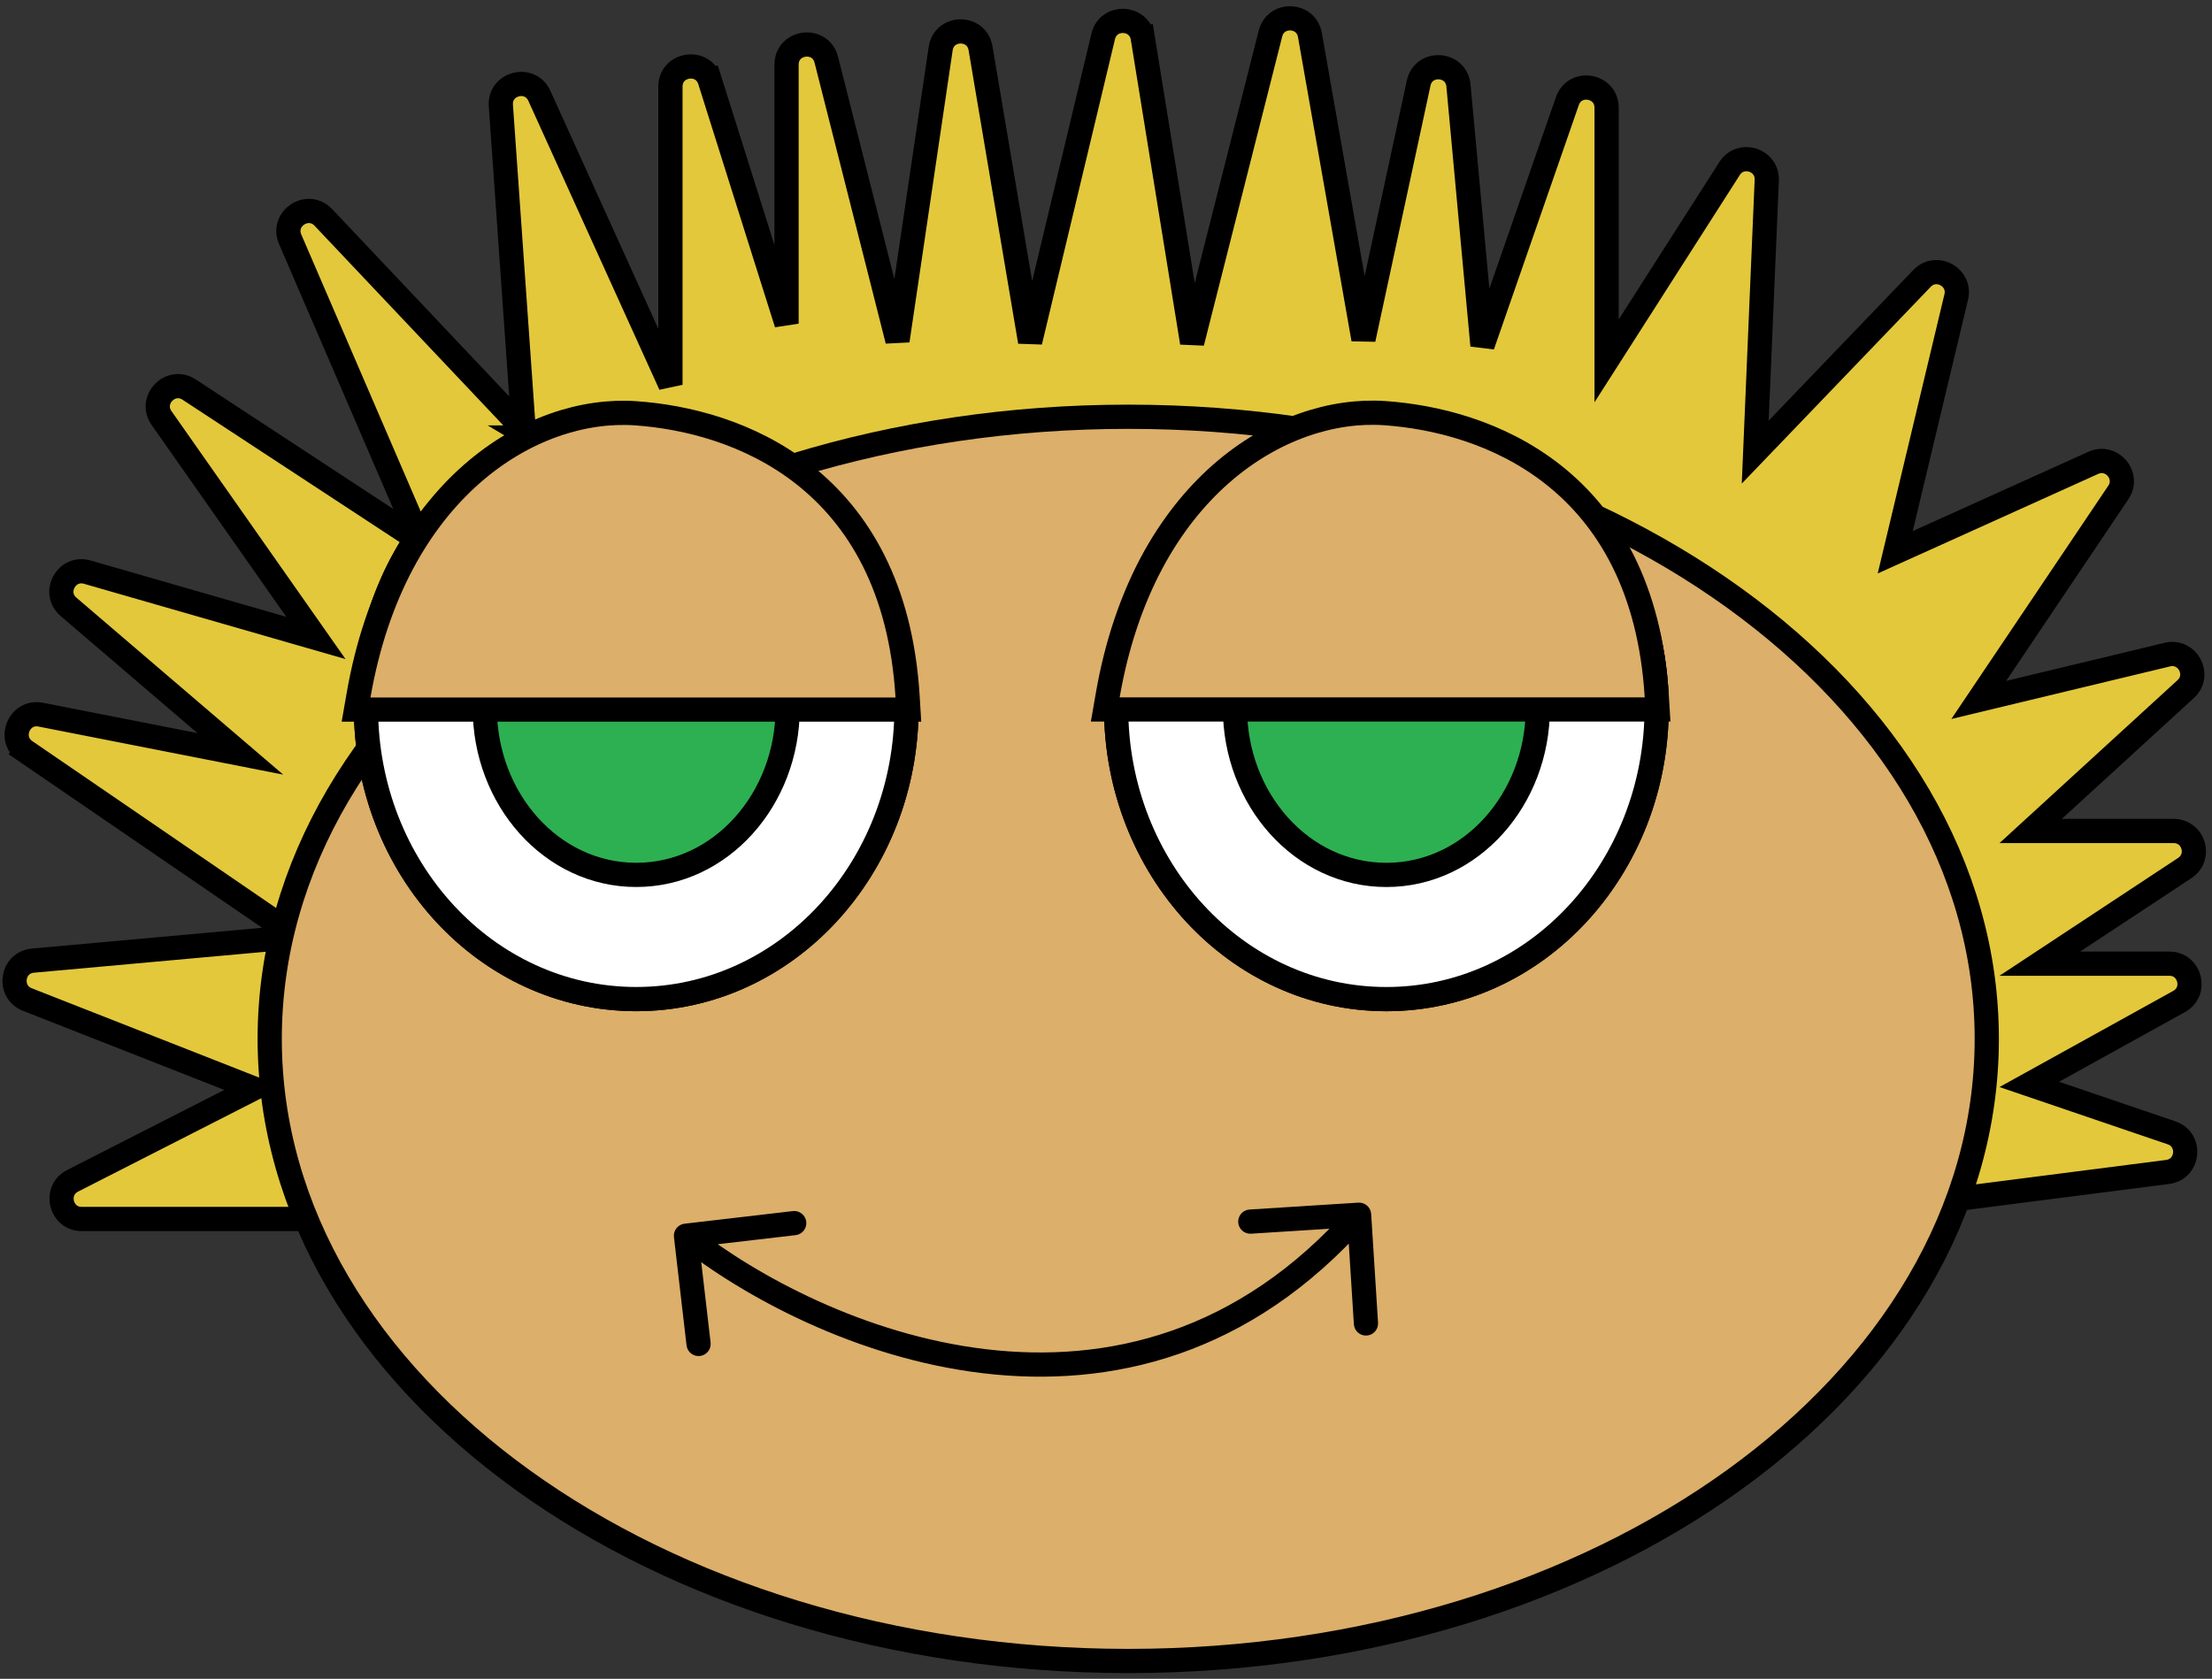 <svg width="274" height="208" viewBox="0 0 274 208" fill="none" xmlns="http://www.w3.org/2000/svg">
<rect x="0" y="0" width="274" height="208" fill="#333333" stroke="none"/>
<path d="M3.158 93.059L3.992 91.841L3.158 93.059L36.757 116.064L4.075 119.019C1.449 119.256 0.931 122.871 3.385 123.836L31.432 134.857L8.991 146.299C6.65 147.493 7.499 151.026 10.127 151.026H41.046H223.01H223.106L223.201 151.014L268.5 145.2C271.127 144.863 271.495 141.208 268.988 140.354L251.367 134.352L269.924 124.081C272.183 122.831 271.295 119.394 268.713 119.394H252.673L270.631 107.543C272.7 106.177 271.733 102.956 269.254 102.956H251.537L270.74 85.378C272.645 83.635 270.978 80.5 268.468 81.103L245.107 86.721L262.396 61.019C263.801 58.93 261.586 56.309 259.292 57.345L234.761 68.426L242.316 36.804C242.909 34.325 239.846 32.653 238.081 34.492L217.419 56.014L218.848 22.33C218.956 19.778 215.619 18.726 214.244 20.878L199.01 44.71V13.35C199.01 10.532 195.073 9.868 194.148 12.53L183.632 42.804L180.659 10.6C180.396 7.75 176.328 7.506 175.726 10.303L168.891 42.03L162.258 4.334C161.791 1.681 158.035 1.542 157.373 4.154L147.667 42.457L141.553 4.688L140.072 4.928L141.553 4.688C141.116 1.992 137.289 1.849 136.654 4.506L127.6 42.338L121.458 5.977C120.984 3.17 116.936 3.211 116.52 6.028L111.172 42.206L102.354 7.404C101.631 4.55 97.43 5.074 97.43 8.018V40.1L87.931 9.984L86.501 10.436L87.931 9.984C87.071 7.258 83.047 7.877 83.047 10.736V47.674L66.812 11.874C65.661 9.335 61.846 10.301 62.042 13.082L64.864 53.187L40.055 26.939C38.135 24.907 34.836 27.079 35.943 29.646L52.073 67.056L23.432 48.27C21.128 46.759 18.431 49.541 20.014 51.797L39.131 79.039L10.805 70.884C8.223 70.141 6.446 73.439 8.488 75.186L29.769 93.4L5.052 88.543C2.386 88.02 0.916 91.525 3.158 93.059ZM64.963 54.582C64.963 54.581 64.963 54.581 64.963 54.581L64.963 54.582ZM65.823 54.202C65.824 54.202 65.824 54.203 65.825 54.203L65.823 54.202ZM31.636 93.767L31.636 93.767L31.636 93.767Z" fill="#E3C83C" stroke="black" stroke-width="3"/>
<path d="M139.755 205.789C168.987 205.789 195.514 197.25 214.77 183.369C234.024 169.49 246.101 150.185 246.101 128.711C246.101 107.237 234.024 87.932 214.77 74.053C195.514 60.172 168.987 51.633 139.755 51.633C110.523 51.633 83.996 60.172 64.74 74.053C45.486 87.932 33.409 107.237 33.409 128.711C33.409 150.185 45.486 169.49 64.74 183.369C83.996 197.25 110.523 205.789 139.755 205.789Z" fill="#DCAF6A" stroke="black" stroke-width="3"/>
<path d="M78.811 123.783C97.408 123.783 112.288 107.519 112.288 87.707C112.288 67.895 97.408 51.631 78.811 51.631C60.214 51.631 45.334 67.895 45.334 87.707C45.334 107.519 60.214 123.783 78.811 123.783Z" fill="white" stroke="black" stroke-width="3"/>
<path d="M78.811 123.783C97.408 123.783 112.288 107.519 112.288 87.707C112.288 67.895 97.408 51.631 78.811 51.631C60.214 51.631 45.334 67.895 45.334 87.707C45.334 107.519 60.214 123.783 78.811 123.783Z" fill="white" stroke="black" stroke-width="3"/>
<path d="M78.811 108.395C89.314 108.395 97.569 98.991 97.569 87.729C97.569 76.467 89.314 67.063 78.811 67.063C68.307 67.063 60.053 76.467 60.053 87.729C60.053 98.991 68.307 108.395 78.811 108.395Z" fill="#2DB051" stroke="black" stroke-width="3"/>
<path d="M44.411 86.158L44.105 87.915H45.889H110.926H112.519L112.423 86.325C111.602 72.766 106.328 64.134 99.579 58.814C92.883 53.536 84.884 51.632 78.738 51.203C65.907 50.306 48.865 60.528 44.411 86.158Z" fill="#DCAF6A" stroke="black" stroke-width="3"/>
<path d="M171.732 123.786C190.329 123.786 205.21 107.522 205.21 87.71C205.21 67.898 190.329 51.634 171.732 51.634C153.135 51.634 138.255 67.898 138.255 87.71C138.255 107.522 153.135 123.786 171.732 123.786Z" fill="white" stroke="black" stroke-width="3"/>
<path d="M171.732 123.786C190.329 123.786 205.21 107.522 205.21 87.71C205.21 67.898 190.329 51.634 171.732 51.634C153.135 51.634 138.255 67.898 138.255 87.71C138.255 107.522 153.135 123.786 171.732 123.786Z" fill="white" stroke="black" stroke-width="3"/>
<path d="M171.732 108.398C182.236 108.398 190.49 98.994 190.49 87.732C190.49 76.47 182.236 67.066 171.732 67.066C161.228 67.066 152.974 76.47 152.974 87.732C152.974 98.994 161.228 108.398 171.732 108.398Z" fill="#2DB051" stroke="black" stroke-width="3"/>
<path d="M137.214 86.142L136.909 87.899H138.692H203.729H205.322L205.226 86.308C204.406 72.75 199.132 64.118 192.383 58.798C185.687 53.52 177.688 51.616 171.541 51.187C158.71 50.29 141.668 60.512 137.214 86.142Z" fill="#DCAF6A" stroke="black" stroke-width="3"/>
<path d="M84.797 151.611C83.974 151.707 83.385 152.451 83.481 153.274L85.042 166.684C85.138 167.507 85.883 168.096 86.706 168C87.529 167.904 88.118 167.159 88.022 166.337L86.634 154.417L98.554 153.029C99.376 152.933 99.966 152.189 99.87 151.366C99.774 150.543 99.029 149.953 98.207 150.049L84.797 151.611ZM169.845 150.404C169.793 149.577 169.08 148.949 168.253 149.002L154.78 149.855C153.953 149.907 153.326 150.62 153.378 151.447C153.43 152.274 154.143 152.901 154.97 152.849L166.946 152.09L167.704 164.066C167.757 164.893 168.47 165.521 169.296 165.469C170.123 165.416 170.751 164.703 170.698 163.877L169.845 150.404ZM84.04 154.277C92.166 160.708 106.144 168.284 121.775 170.14C137.487 172.005 154.863 168.077 169.474 151.49L167.222 149.507C153.354 165.251 137.005 168.926 122.129 167.161C107.173 165.385 93.702 158.098 85.902 151.925L84.04 154.277Z" fill="black"/>
</svg>
